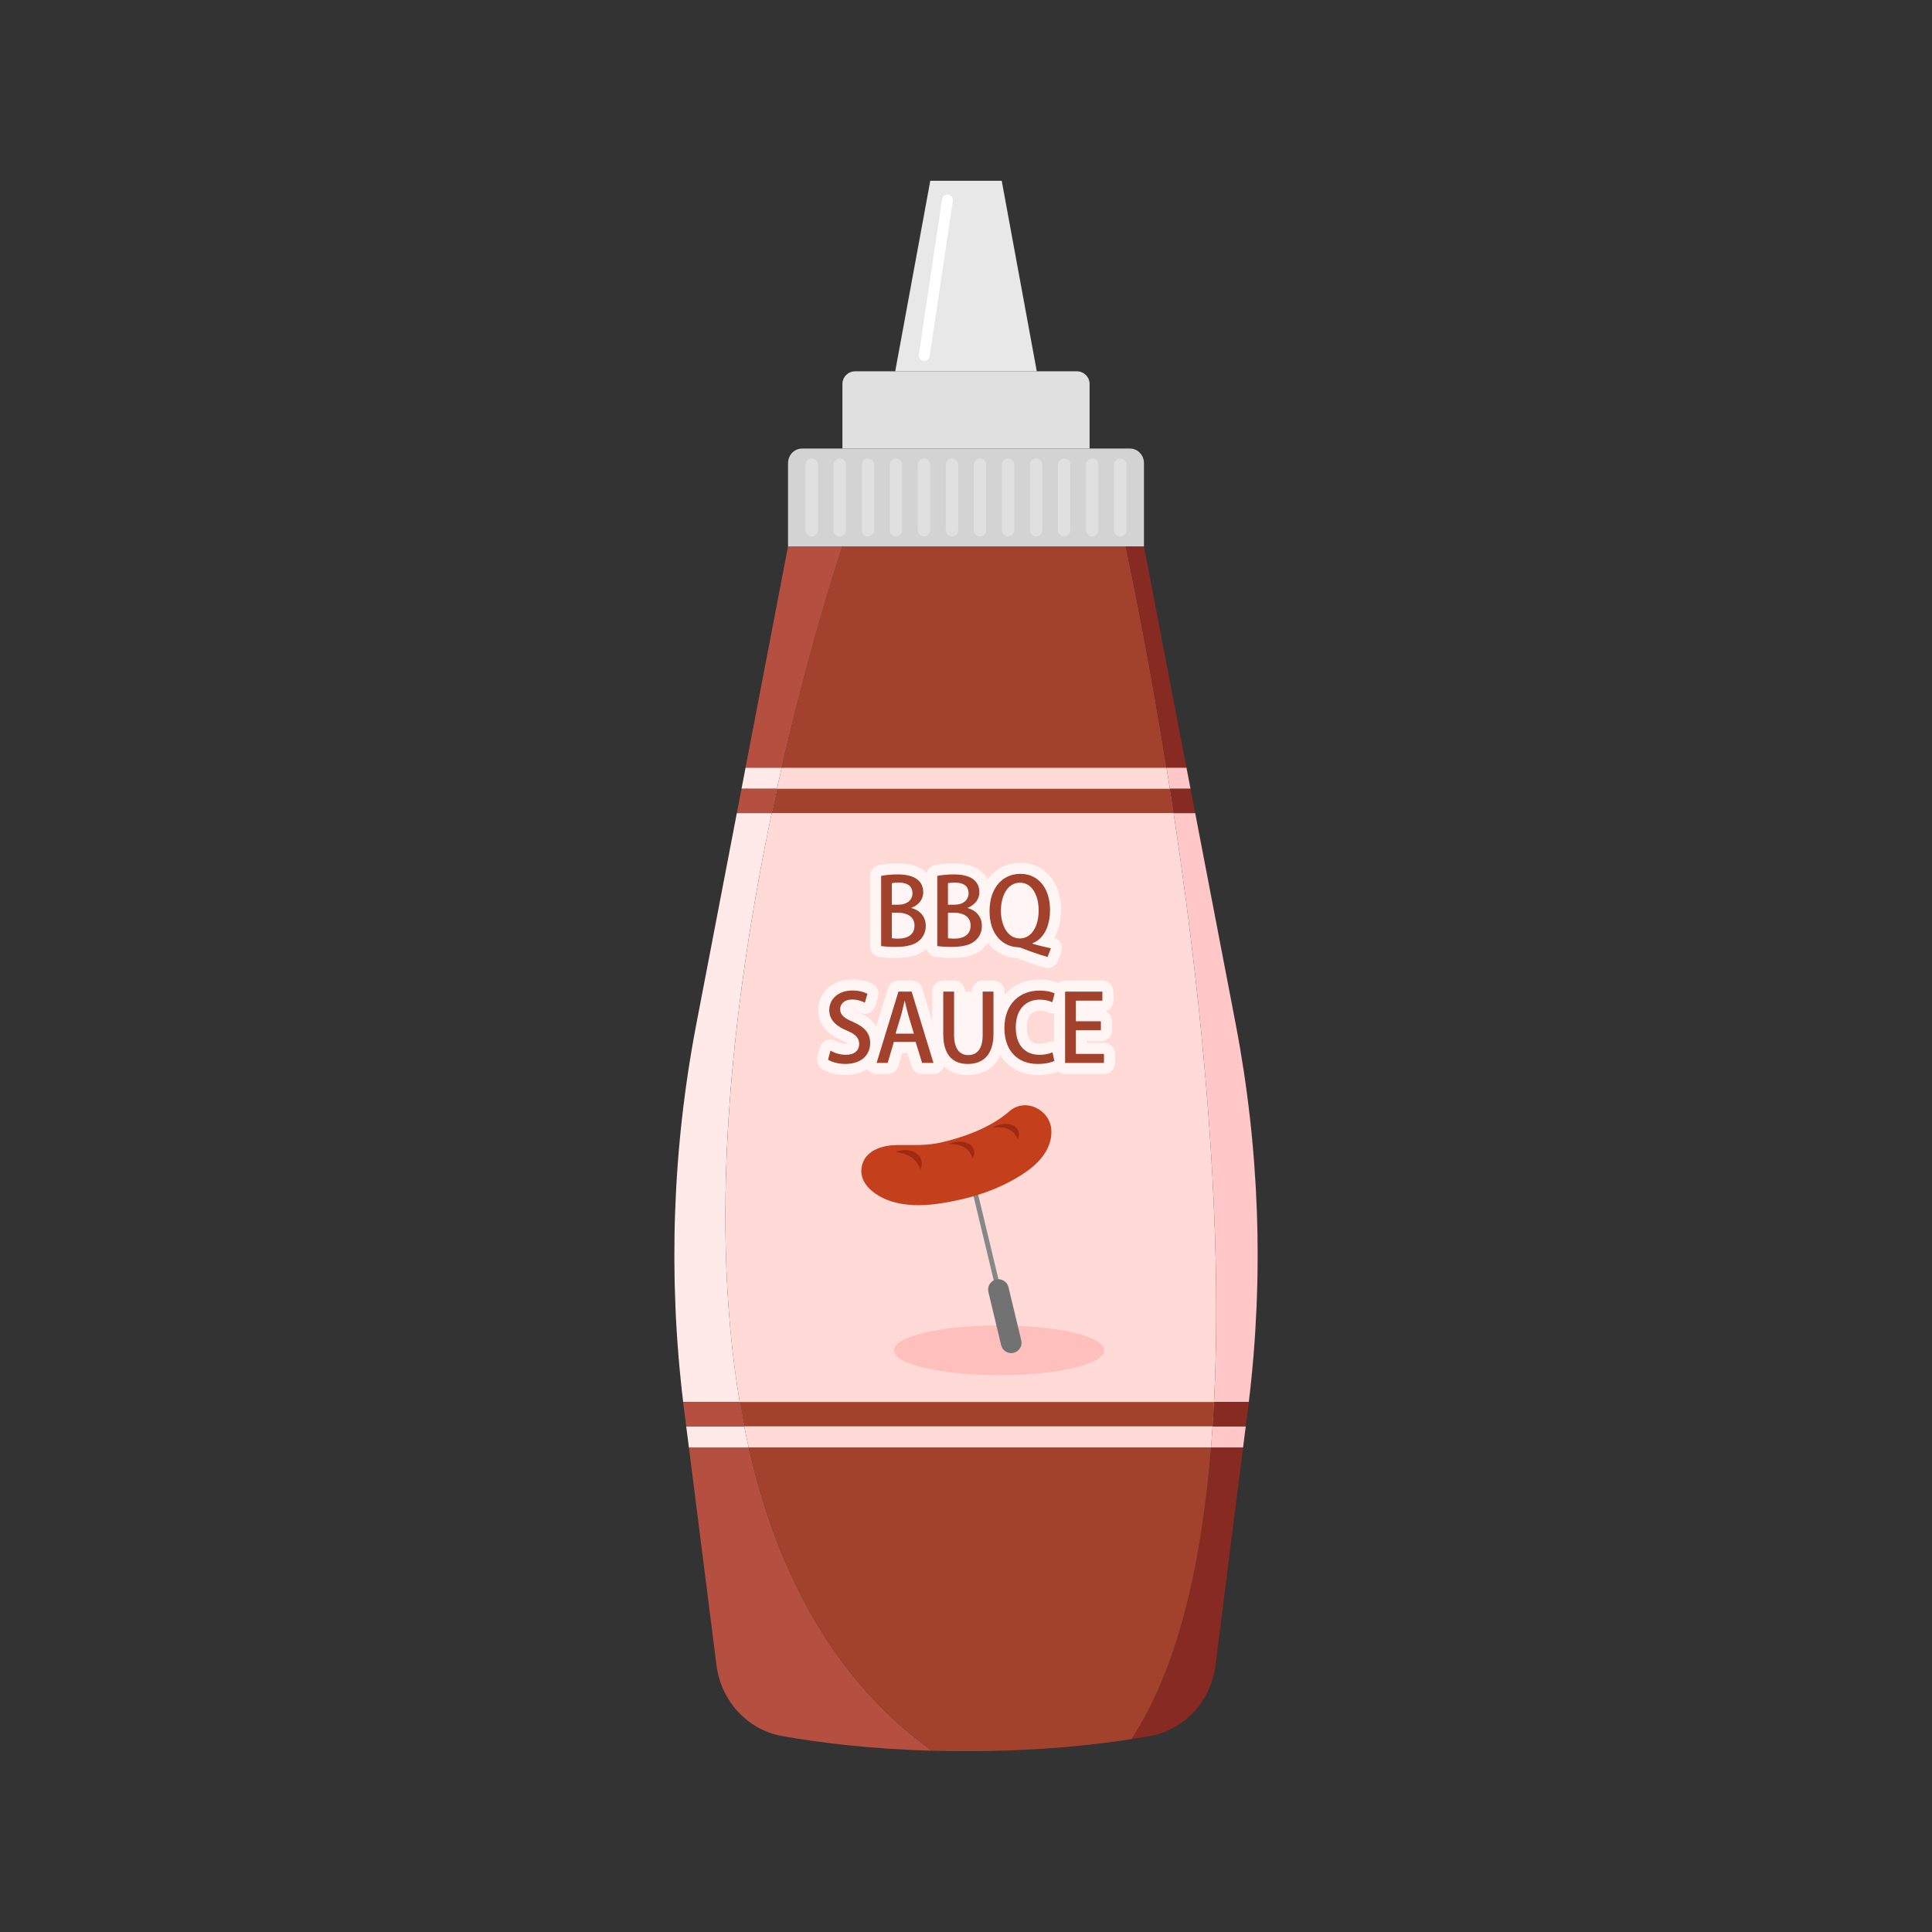 <?xml version="1.0" encoding="utf-8"?>
<!-- Generator: Adobe Illustrator 27.5.0, SVG Export Plug-In . SVG Version: 6.00 Build 0)  -->
<svg version="1.1" id="_xB9_Ï_xBC_h_x5F_1" xmlns="http://www.w3.org/2000/svg" xmlns:xlink="http://www.w3.org/1999/xlink"
	 x="0px" y="0px" viewBox="0 0 4000 4000" style="enable-background:new 0 0 4000 4000;" xml:space="preserve">

<rect x="0" y="0" width="4000" height="4000" fill="#333333" stroke="none"/>

<g>
	<g>
		<g>
			<g>
				<path style="fill:#E0E0E0;" d="M2255.872,795.006v133.664h-511.733V795.006c0-14.485,11.739-26.249,26.249-26.249h459.21
					C2244.107,768.757,2255.872,780.521,2255.872,795.006z"/>
				<g>
					<path style="fill:#D3D3D3;" d="M2368.451,958.824v172.383h-736.892V958.824c0-16.651,12.974-30.154,28.97-30.154h678.977
						C2355.503,928.671,2368.451,942.173,2368.451,958.824z"/>
					<g>
						<path style="fill:#E0E0E0;" d="M2319.339,1110.57L2319.339,1110.57c-7.096,0-12.902-5.806-12.902-12.902V962.196
							c0-7.096,5.806-12.902,12.902-12.902l0,0c7.096,0,12.902,5.806,12.902,12.902v135.472
							C2332.241,1104.764,2326.435,1110.57,2319.339,1110.57z"/>
						<path style="fill:#E0E0E0;" d="M2261.279,1110.57L2261.279,1110.57c-7.096,0-12.902-5.806-12.902-12.902V962.196
							c0-7.096,5.806-12.902,12.902-12.902l0,0c7.096,0,12.902,5.806,12.902,12.902v135.472
							C2274.181,1104.764,2268.375,1110.57,2261.279,1110.57z"/>
						<path style="fill:#E0E0E0;" d="M2203.22,1110.57L2203.22,1110.57c-7.096,0-12.902-5.806-12.902-12.902V962.196
							c0-7.096,5.806-12.902,12.902-12.902l0,0c7.096,0,12.902,5.806,12.902,12.902v135.472
							C2216.122,1104.764,2210.316,1110.57,2203.22,1110.57z"/>
						<path style="fill:#E0E0E0;" d="M2145.161,1110.57L2145.161,1110.57c-7.096,0-12.902-5.806-12.902-12.902V962.196
							c0-7.096,5.806-12.902,12.902-12.902l0,0c7.096,0,12.902,5.806,12.902,12.902v135.472
							C2158.063,1104.764,2152.257,1110.57,2145.161,1110.57z"/>
						<path style="fill:#E0E0E0;" d="M2087.101,1110.57L2087.101,1110.57c-7.096,0-12.902-5.806-12.902-12.902V962.196
							c0-7.096,5.806-12.902,12.902-12.902l0,0c7.096,0,12.902,5.806,12.902,12.902v135.472
							C2100.003,1104.764,2094.198,1110.57,2087.101,1110.57z"/>
						<path style="fill:#E0E0E0;" d="M2029.042,1110.57L2029.042,1110.57c-7.096,0-12.902-5.806-12.902-12.902V962.196
							c0-7.096,5.806-12.902,12.902-12.902h0c7.096,0,12.902,5.806,12.902,12.902v135.472
							C2041.944,1104.764,2036.138,1110.57,2029.042,1110.57z"/>
						<path style="fill:#E0E0E0;" d="M1912.923,1110.57L1912.923,1110.57c-7.096,0-12.902-5.806-12.902-12.902V962.196
							c0-7.096,5.806-12.902,12.902-12.902h0c7.096,0,12.902,5.806,12.902,12.902v135.472
							C1925.825,1104.764,1920.019,1110.57,1912.923,1110.57z"/>
						<path style="fill:#E0E0E0;" d="M1796.805,1110.57L1796.805,1110.57c-7.096,0-12.902-5.806-12.902-12.902V962.196
							c0-7.096,5.806-12.902,12.902-12.902h0c7.096,0,12.902,5.806,12.902,12.902v135.472
							C1809.707,1104.764,1803.901,1110.57,1796.805,1110.57z"/>
						<path style="fill:#E0E0E0;" d="M1970.983,1110.57L1970.983,1110.57c-7.096,0-12.902-5.806-12.902-12.902V962.196
							c0-7.096,5.806-12.902,12.902-12.902l0,0c7.096,0,12.902,5.806,12.902,12.902v135.472
							C1983.885,1104.764,1978.079,1110.57,1970.983,1110.57z"/>
						<path style="fill:#E0E0E0;" d="M1854.864,1110.57L1854.864,1110.57c-7.096,0-12.902-5.806-12.902-12.902V962.196
							c0-7.096,5.806-12.902,12.902-12.902l0,0c7.096,0,12.902,5.806,12.902,12.902v135.472
							C1867.766,1104.764,1861.96,1110.57,1854.864,1110.57z"/>
						<path style="fill:#E0E0E0;" d="M1738.745,1110.57L1738.745,1110.57c-7.096,0-12.902-5.806-12.902-12.902V962.196
							c0-7.096,5.806-12.902,12.902-12.902l0,0c7.096,0,12.902,5.806,12.902,12.902v135.472
							C1751.647,1104.764,1745.841,1110.57,1738.745,1110.57z"/>
						<path style="fill:#E0E0E0;" d="M1680.686,1110.57L1680.686,1110.57c-7.096,0-12.902-5.806-12.902-12.902V962.196
							c0-7.096,5.806-12.902,12.902-12.902l0,0c7.096,0,12.902,5.806,12.902,12.902v135.472
							C1693.588,1104.764,1687.782,1110.57,1680.686,1110.57z"/>
					</g>
				</g>
				<g>
					<polygon style="fill:#E8E8E8;" points="2146.555,768.757 1853.456,768.757 1926.031,374.339 2073.979,374.339 					"/>
					<path style="fill:#FFFFFF;" d="M1911.821,746.917L1911.821,746.917c-6.166-0.923-10.456-6.723-9.534-12.889l48.09-321.388
						c0.923-6.166,6.723-10.456,12.889-9.534h0c6.166,0.923,10.456,6.723,9.534,12.889l-48.09,321.388
						C1923.787,743.55,1917.987,747.84,1911.821,746.917z"/>
				</g>
			</g>
			<g>
				<path style="fill:#A3422C;" d="M2415.226,1589.586h-796.897c50.256-220.397,102.704-388.801,125.477-458.378h586.979
					C2347.714,1211.391,2381.193,1377.577,2415.226,1589.586z"/>
				<path style="fill:#B55040;" d="M1929.415,3624.678c-132.228-3.728-237.225-17.356-310.506-30.456
					c-71.014-12.797-125.981-71.971-135.503-146.486l-57.108-451.023h123.814
					C1608.076,3252.252,1724.107,3476.856,1929.415,3624.678z"/>
				<path style="fill:#872A21;" d="M2573.704,2996.713l-57.109,451.023c-9.421,74.515-64.388,133.689-135.528,146.486
					c-12.042,2.141-24.914,4.307-38.643,6.449c95.5-144.648,145.076-359.553,164.952-603.958H2573.704z"/>
				<path style="fill:#A3422C;" d="M2507.375,2996.713c-19.875,244.405-69.452,459.31-164.952,603.958h-0.025
					c-84.138,13.099-199.816,24.99-342.348,24.99c-24.335,0-47.888-0.353-70.636-0.983
					c-205.308-147.822-321.338-372.426-379.303-627.965H2507.375z"/>
				<path style="fill:#FFEAE9;" d="M1531.596,2902.675h-117.189c-31.363-260.754-22.219-525.059,27.333-782.74l83.811-436.512
					h72.223C1523.107,2039.298,1463.63,2500.75,1531.596,2902.675z"/>
				<path style="fill:#FFEAE9;" d="M1550.111,2996.713h-123.84l-5.542-43.656h120.111
					C1543.738,2967.719,1546.837,2982.253,1550.111,2996.713z"/>
				<path style="fill:#FFC7C7;" d="M2579.22,2953.057l-5.542,43.656h-66.303c1.184-14.434,2.267-28.995,3.25-43.656H2579.22z"/>
				<path style="fill:#FFC7C7;" d="M2585.543,2902.675h-71.996c15.216-301.614-9.396-638.344-45.646-939.555
					c-4.232-35.217-8.641-69.931-13.15-104.065c-8.011-60.635-16.4-119.406-24.889-175.633h44.639l83.811,436.512
					C2607.762,2377.59,2617.007,2641.921,2585.543,2902.675z"/>
				<path style="fill:#FFDAD7;" d="M2513.547,2902.675c-0.831,16.903-1.814,33.705-2.922,50.382
					c-0.982,14.662-2.066,29.222-3.25,43.656h-957.264c-3.275-14.46-6.373-28.995-9.27-43.656
					c-3.325-16.677-6.398-33.479-9.245-50.382c-44.236-261.56-34.487-548.361-1.688-814.833c1.007-8.364,2.066-16.677,3.149-24.99
					c1.662-12.948,3.375-25.796,5.164-38.618v-0.025c1.814-13.175,3.678-26.274,5.592-39.323v-0.025
					c1.335-9.119,2.696-18.188,4.081-27.231c0.176-1.109,0.353-2.217,0.504-3.325c1.385-8.968,2.796-17.911,4.207-26.803
					c1.335-8.465,2.721-16.853,4.081-25.242v-0.026c0.151-0.755,0.252-1.511,0.378-2.242c1.008-5.996,1.99-11.941,2.998-17.885
					c0.403-2.394,0.806-4.761,1.234-7.129c1.663-9.875,3.376-19.725,5.114-29.499c9.9-55.925,20.455-110.111,31.363-162.055
					c3.577-17.055,7.205-33.857,10.832-50.382c3.224-14.712,6.474-29.197,9.724-43.455h796.897
					c2.292,14.283,4.584,28.768,6.877,43.455c2.595,16.551,5.164,33.353,7.759,50.382c8.489,56.227,16.878,114.997,24.889,175.633
					c4.509,34.134,8.917,68.848,13.15,104.065C2504.151,2264.331,2528.763,2601.061,2513.547,2902.675z"/>
				<path style="fill:#A3422C;" d="M2429.862,1683.423h-832.089c3.577-17.055,7.205-33.857,10.832-50.382h813.498
					C2424.698,1649.591,2427.268,1666.394,2429.862,1683.423z"/>
				<path style="fill:#B55040;" d="M1540.841,2953.057H1420.73l-4.383-34.587c-0.655-5.265-1.31-10.53-1.94-15.795h117.189
					C1534.443,2919.578,1537.516,2936.38,1540.841,2953.057z"/>
				<path style="fill:#872A21;" d="M2585.543,2902.675c-0.63,5.264-1.26,10.53-1.94,15.795l-4.383,34.587h-68.595
					c1.108-16.677,2.091-33.479,2.922-50.382H2585.543z"/>
				<path style="fill:#A3422C;" d="M2513.547,2902.675c-0.831,16.903-1.814,33.705-2.922,50.382h-969.784
					c-3.325-16.677-6.398-33.479-9.245-50.382H2513.547z"/>
				<path style="fill:#B55040;" d="M1743.806,1131.208c-22.773,69.578-75.221,237.981-125.477,458.378h-74.793l88.018-458.378
					H1743.806z"/>
				<path style="fill:#FFEAE9;" d="M1618.329,1589.586c-3.25,14.258-6.499,28.743-9.724,43.455h-73.382l8.338-43.455H1618.329z"/>
				<path style="fill:#B55040;" d="M1608.605,1633.041c-3.628,16.526-7.255,33.328-10.832,50.382h-72.223l9.673-50.382H1608.605z"/>
				<path style="fill:#872A21;" d="M2456.464,1589.586h-41.238c-34.033-212.009-67.513-378.195-84.441-458.378h37.661
					L2456.464,1589.586z"/>
				<path style="fill:#FFC7C7;" d="M2464.828,1633.041h-42.724c-2.292-14.687-4.585-29.172-6.877-43.455h41.263L2464.828,1633.041z"
					/>
				<path style="fill:#872A21;" d="M2474.501,1683.423h-44.639c-2.595-17.029-5.164-33.832-7.759-50.382h42.724L2474.501,1683.423z"
					/>
			</g>
		</g>
		<g>
			<g>
				<g>
					<path style="fill:#FFF5F5;" d="M1853.619,1983.343c-11.016,0-21.51-0.622-32.08-1.902
						c-11.467-1.389-20.091-11.122-20.091-22.672v-145.316c0-10.81,7.578-20.139,18.157-22.353
						c10.529-2.203,25.559-3.573,39.226-3.573c26.074,0,45.972,6.508,59.142,19.34c10.716,10.442,16.38,24.396,16.38,40.358
						c0,11.091-3.197,21.439-9.016,30.26c9.073,10.536,14.225,24.189,14.225,39.408c0,12.672-3.457,30.98-19.896,46.324
						C1905.282,1976.947,1884.288,1983.343,1853.619,1983.343z"/>
					<path style="fill:#FFF5F5;" d="M1969.8,1983.343c-11.016,0-21.51-0.622-32.08-1.902c-11.467-1.389-20.091-11.122-20.091-22.672
						v-145.316c0-10.81,7.578-20.139,18.157-22.353c10.529-2.203,25.559-3.573,39.226-3.573c26.073,0,45.971,6.508,59.141,19.34
						c10.716,10.442,16.381,24.396,16.381,40.358c0,11.091-3.196,21.439-9.017,30.26c9.072,10.536,14.226,24.189,14.226,39.408
						c0,12.672-3.457,30.98-19.896,46.324C2021.463,1976.947,2000.467,1983.343,1969.8,1983.343z"/>
					<path style="fill:#FFF5F5;" d="M2168.969,2004.189c-2.07,0-4.168-0.283-6.249-0.874c-16.825-4.779-35.048-10.986-54.165-18.448
						c-0.459-0.178-0.915-0.372-1.361-0.58c-0.192-0.091-0.354-0.163-0.488-0.221c-40.365-1.847-80.81-32.644-80.81-97.665
						c0-58.898,35.659-100.031,86.715-100.031c49.578,0,84.204,40.023,84.204,97.328c0,22.518-4.924,42.336-13.963,58.01
						c5.504,1.811,10.147,5.66,12.938,10.805c3.158,5.823,3.633,12.73,1.3,18.93l-6.753,17.947
						C2186.915,1998.482,2178.258,2004.189,2168.969,2004.189z"/>
				</g>
				<g>
					<path style="fill:#A3422C;" d="M1887.198,1880.033c15.438,3.86,29.526,16.211,29.526,36.861
						c0,15.631-7.333,24.702-12.737,29.718c-9.842,9.458-26.053,13.896-50.369,13.896c-13.123,0-22.964-0.966-29.334-1.737v-145.316
						c8.299-1.737,21.421-3.089,34.546-3.089c44.963,0,52.684,22.001,52.684,36.861c0,14.088-8.878,26.439-24.316,32.229V1880.033z
						 M1860.179,1873.086c17.755,0,28.948-9.842,28.948-23.544c0-17.755-14.28-22.193-28.177-22.193
						c-7.333,0-11.771,0.58-14.472,1.157v44.58H1860.179z M1846.479,1942.559c3.281,0.58,7.719,0.772,13.508,0.772
						c17.947,0,33.386-7.525,33.386-27.017c0-19.492-16.791-26.631-33.966-26.631h-12.928V1942.559z"/>
					<path style="fill:#A3422C;" d="M2003.379,1880.033c15.438,3.86,29.526,16.211,29.526,36.861
						c0,15.631-7.333,24.702-12.737,29.718c-9.842,9.458-26.053,13.896-50.369,13.896c-13.123,0-22.964-0.966-29.334-1.737v-145.316
						c8.299-1.737,21.421-3.089,34.546-3.089c44.963,0,52.684,22.001,52.684,36.861c0,14.088-8.879,26.439-24.316,32.229V1880.033z
						 M1976.36,1873.086c17.755,0,28.948-9.842,28.948-23.544c0-17.755-14.28-22.193-28.177-22.193
						c-7.333,0-11.771,0.58-14.472,1.157v44.58H1976.36z M1962.66,1942.559c3.281,0.58,7.719,0.772,13.508,0.772
						c17.947,0,33.386-7.525,33.386-27.017c0-19.492-16.791-26.631-33.966-26.631h-12.929V1942.559z"/>
					<path style="fill:#A3422C;" d="M2137.506,1953.753c12.737,3.86,26.825,7.141,38.21,9.65l-6.753,17.947
						c-18.334-5.21-36.281-11.579-52.107-17.755c-2.895-1.351-5.79-2.315-8.49-2.315c-32.421-1.158-59.631-26.439-59.631-74.877
						c0-46.703,25.665-77.194,63.878-77.194c38.596,0,61.369,31.649,61.369,74.491c0,37.247-15.054,60.983-36.475,69.282V1953.753z
						 M2072.279,1885.823c0,30.106,14.086,57.122,38.982,57.122c25.667,0,39.176-26.631,39.176-58.28
						c0-28.562-12.351-57.122-38.598-57.122C2084.63,1827.543,2072.279,1856.683,2072.279,1885.823z"/>
				</g>
			</g>
			<g>
				<g>
					<path style="fill:#FFF5F5;" d="M1750.078,2225.644c-17.959,0-36.994-5.022-48.491-12.797
						c-8.069-5.453-11.79-15.427-9.269-24.833l5.018-18.718c1.863-6.949,6.894-12.614,13.574-15.288
						c2.734-1.095,5.615-1.635,8.484-1.635c4.142,0,8.262,1.126,11.891,3.339c4.362,2.661,12.284,5.346,20.144,5.346
						c1.786,0,3.13-0.174,4.069-0.375c-1.156-0.983-3.995-2.95-10.438-5.649c-42.156-17.061-51.012-43.879-51.012-63.385
						c0-36.939,29.813-63.751,70.889-63.751c20.44,0,34.792,5.821,41.529,9.291c9.72,5.005,14.528,16.2,11.467,26.696l-5.404,18.526
						c-1.949,6.682-6.838,12.11-13.279,14.744c-2.779,1.135-5.716,1.699-8.644,1.699c-3.862,0-7.708-0.979-11.16-2.913
						c-1.059-0.593-4.077-2.116-8.477-2.995c1.338,0.627,2.859,1.313,4.588,2.061c12.168,5.341,48.885,21.457,48.885,64.571
						C1824.442,2198.478,1793.863,2225.644,1750.078,2225.644z"/>
					<path style="fill:#FFF5F5;" d="M1909.101,2223.521c-10.034,0-18.892-6.548-21.834-16.142l-8.367-27.28h-11.173l-7.925,27.014
						c-2.854,9.726-11.778,16.408-21.914,16.408h-22.964c-7.24,0-14.052-3.435-18.359-9.255s-5.598-13.339-3.479-20.261
						l45.159-147.631c2.936-9.601,11.799-16.158,21.838-16.158h27.402c10.039,0,18.902,6.557,21.838,16.158l45.157,147.631
						c2.119,6.923,0.827,14.441-3.479,20.261c-4.306,5.821-11.119,9.255-18.359,9.255H1909.101z"/>
					<path style="fill:#FFF5F5;" d="M2003.666,2225.644c-46.082,0-73.593-31.622-73.593-84.592v-88
						c0-12.612,10.224-22.837,22.837-22.837h22.387c12.612,0,22.837,10.225,22.837,22.837h13.571
						c0-12.612,10.226-22.837,22.837-22.837h22.385c12.612,0,22.837,10.225,22.837,22.837v87.42
						C2079.765,2193.803,2051.317,2225.644,2003.666,2225.644z"/>
					<path style="fill:#FFF5F5;" d="M2205.15,2223.521c-12.612,0-22.837-10.226-22.837-22.837v-147.631
						c0-12.612,10.226-22.837,22.837-22.837h77.194c12.612,0,22.837,10.225,22.837,22.837v18.718
						c0,10.364-6.903,19.115-16.363,21.907c7.837,3.617,13.274,11.546,13.274,20.743v18.526c0,12.612-10.226,22.837-22.837,22.837
						h-28.881v3.341h35.251c12.612,0,22.837,10.226,22.837,22.837v18.72c0,12.612-10.226,22.837-22.837,22.837H2205.15z"/>
					<path style="fill:#FFF5F5;" d="M2148.217,2225.644c-54.751,0-91.539-39.035-91.539-97.137c0-30.043,9.532-55.526,27.568-73.693
						c17.106-17.233,41.194-26.722,67.83-26.722c23.491,0,37.236,5.872,42.055,8.399c9.432,4.94,14.198,15.743,11.488,26.04
						l-4.824,18.332c-1.724,6.552-6.271,12.003-12.409,14.874c-3.066,1.434-6.372,2.152-9.677,2.152
						c-3.312,0-6.621-0.72-9.692-2.159c-3.158-1.481-8.526-3.245-16.167-3.245c-17.884,0-26.952,11.731-26.952,34.865
						c0,33.708,19.3,33.708,26.566,33.708c7.75,0,14.336-1.793,16.666-2.924c3.147-1.526,6.557-2.288,9.965-2.288
						c3.426,0,6.851,0.77,10.011,2.311c6.301,3.073,10.843,8.872,12.315,15.728l3.858,17.949c2.19,10.19-2.794,20.567-12.117,25.228
						C2182.409,2222.435,2165.606,2225.644,2148.217,2225.644z"/>
				</g>
				<g>
					<path style="fill:#A3422C;" d="M1790.603,2076.017c-4.826-2.703-14.088-6.561-26.247-6.561
						c-17.561,0-24.894,10.228-24.894,19.684c0,12.543,8.299,18.718,27.017,26.825c23.738,10.42,35.124,23.35,35.124,43.614
						c0,24.702-18.335,43.228-51.527,43.228c-13.894,0-28.562-4.052-35.701-8.878l5.018-18.718
						c7.911,4.824,19.876,8.685,32.035,8.685c17.561,0,27.403-9.07,27.403-22.387c0-12.543-7.525-20.264-25.088-27.597
						c-21.999-8.876-36.859-22.193-36.859-42.262c0-23.35,18.718-40.913,48.052-40.913c14.088,0,24.702,3.475,31.071,6.755
						L1790.603,2076.017z"/>
					<path style="fill:#A3422C;" d="M1932.641,2200.684h-23.542l-13.317-43.422h-45.157l-12.739,43.422h-22.964l45.16-147.631
						h27.403L1932.641,2200.684z M1892.116,2140.087l-11.579-38.596c-2.703-9.65-5.21-20.07-7.333-29.14h-0.386
						c-2.123,9.07-4.44,19.876-6.947,28.946l-11.773,38.79H1892.116z"/>
					<path style="fill:#A3422C;" d="M2056.928,2140.472c0,43.808-21.807,62.334-53.262,62.334c-30.3,0-50.755-17.755-50.755-61.755
						v-88h22.387v89.351c0,29.526,12.157,42.069,29.14,42.069c18.526,0,30.106-12.737,30.106-42.069v-89.351h22.385V2140.472z"/>
					<path style="fill:#A3422C;" d="M2182.953,2196.631c-6.176,3.087-18.718,6.176-34.736,6.176
						c-41.105,0-68.702-27.211-68.702-74.3c0-50.175,31.649-77.578,72.56-77.578c16.983,0,27.405,3.667,31.457,5.79l-4.824,18.333
						c-6.176-2.895-14.86-5.404-25.859-5.404c-28.562,0-49.789,19.298-49.789,57.702c0,36.281,18.912,56.545,49.404,56.545
						c10.034,0,20.261-2.123,26.631-5.212L2182.953,2196.631z"/>
					<path style="fill:#A3422C;" d="M2285.625,2200.684h-80.473v-147.631h77.192v18.718h-54.807v42.651h51.721v18.526h-51.721
						v49.016h58.088V2200.684z"/>
				</g>
			</g>
		</g>
	</g>
	<g>
		<ellipse style="fill:#FFC0BD;" cx="2068.525" cy="2795.612" rx="217.903" ry="51.642"/>
		<g>
			<g>
				<path style="fill:#878787;" d="M2070.385,2683.39L2070.385,2683.39c-2.695,0.646-5.428-1.03-6.074-3.724l-70.509-293.956
					c-0.646-2.695,1.03-5.428,3.724-6.074h0c2.694-0.646,5.428,1.03,6.074,3.724l70.509,293.956
					C2074.755,2680.01,2073.08,2682.744,2070.385,2683.39z"/>
				<path style="fill:#727272;" d="M2098.589,2800.973L2098.589,2800.973c-11.452,2.747-23.07-4.375-25.816-15.827l-26.441-110.233
					c-2.747-11.452,4.375-23.069,15.828-25.816l0,0c11.452-2.747,23.069,4.375,25.816,15.828l26.441,110.233
					C2117.163,2786.608,2110.041,2798.226,2098.589,2800.973z"/>
			</g>
			<g>
				<path style="fill:#C4401C;" d="M1936.394,2492.957c-28.761,3.422-58.038,3.411-85.259-3.972
					c-34.431-9.339-78.556-37.33-65.498-79.513c9.09-29.365,44.242-38.684,71.618-38.848c31.196-0.187,60.725,1.804,91.542-5.319
					c48.82-11.285,103.125-31.35,141.298-64.702c33.268-29.066,84.474-2.634,86.643,39.205
					c1.894,36.532-23.137,65.935-51.489,85.719c-40.203,28.054-86.628,46.556-134.25,57.517
					C1973.482,2487.075,1955.047,2490.738,1936.394,2492.957z"/>
				<g>
					<path style="fill:#A02912;" d="M2053.608,2335.083c0,0,40.475-9.853,54.012,23.875
						C2117.982,2330.987,2086.56,2316.856,2053.608,2335.083z"/>
					<path style="fill:#A02912;" d="M1962.946,2368.745c0,0,41.353-5.025,50.83,30.061
						C2027.355,2372.247,1997.813,2354.52,1962.946,2368.745z"/>
					<path style="fill:#A02912;" d="M1853.872,2385.201c0,0,41.887,1.547,51.365,36.632
						C1918.816,2395.275,1888.739,2370.976,1853.872,2385.201z"/>
				</g>
			</g>
		</g>
	</g>
</g>
</svg>
